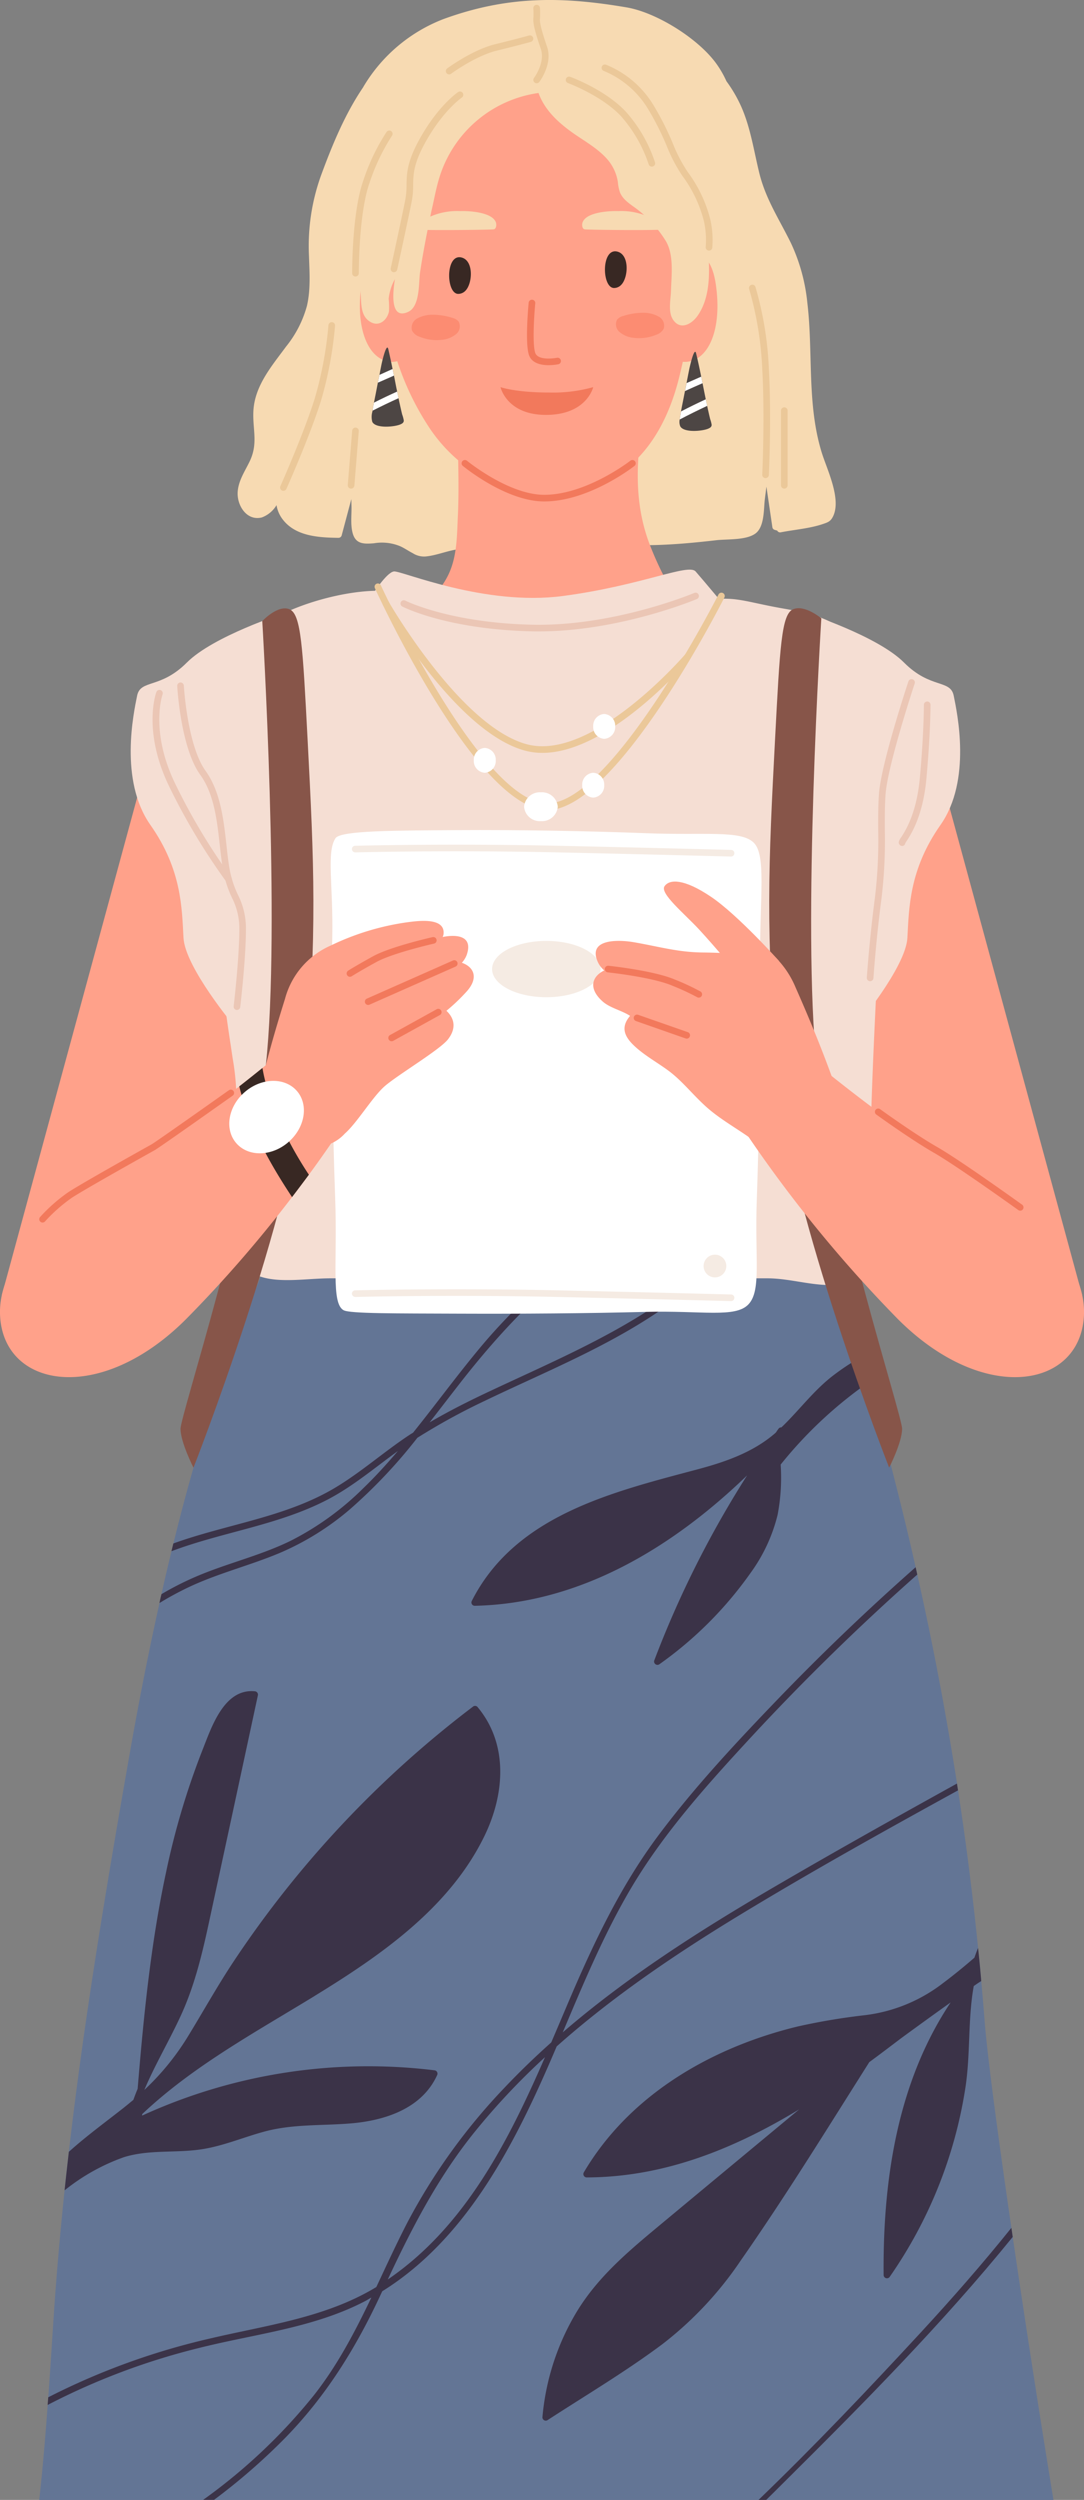 <svg id="Komponente_4_1" data-name="Komponente 4 – 1" xmlns="http://www.w3.org/2000/svg" width="212.112" height="488.859" viewBox="0 0 212.112 488.859">
  <rect x="0" y="0" width="212.112" height="488.859" fill="#808080" stroke="none"/>
  <path id="path642" d="M1806.051-419.1H1607.6c.687-6.169,1.2-12.363,1.655-18.558.041-.505.082-1.011.117-1.5.378-5.3.714-10.614,1.065-15.914.543-8.217,1.271-16.393,2.122-24.558.261-2.514.549-5.028.831-7.529,3.036-26.217,7.4-52.239,11.985-78.287,1.909-10.82,3.84-20.462,5.756-29.028v-.013c.117-.6.247-1.166.391-1.736.646-2.929,1.305-5.714,1.958-8.384v-.014c.124-.518.254-1.023.371-1.516,9.485-38.4,17.768-51.487,18.641-57.085a.678.678,0,0,1,.151-1.037c.206-1.283.391-2.579.584-3.861.117-.83,1.374-.479,1.257.337q-.268,1.73-.515,3.46c13.448-.052,26.745-2.863,40.208-2.113,7.4.415,14.8,1,22.192,1.62l1.916.155c4.355.363,8.7.726,13.05,1.063,3.469.273,6.944.532,10.419.8.6.052,1.216.091,1.827.142,2.294.182,4.588.35,6.882.532q4.76.369,9.547.751c1.635.117,4.341-.169,5.715,1.05.948.829.975,2.124,1.106,3.278.529,4.808,1.3,9.487,2.253,14.1.337,1.711.714,3.408,1.1,5.106,1.738,7.659,3.812,15.24,5.756,23.067q1.659,6.629,3.153,13.283c.117.479.22.959.323,1.438q2.637,11.721,4.822,23.547,1.587,8.631,2.953,17.314c.062.453.131.894.206,1.348q2.349,15.357,3.915,30.817c.233,2.151.44,4.315.618,6.467.234,2.566.453,5.144.652,7.71.543,7.024,2.644,22.718,5.248,40.55.089.582.165,1.179.261,1.775,2.528,17.275,5.495,36.338,7.967,51.422" transform="translate(-1599.923 907.963)" fill="#637595"/>
  <path id="path644" d="M1666.187-431.7c12.906-7.905,26.32-17.185,33.161-31.18,3.99-8.151,4.794-18.026-1.346-25.335a.645.645,0,0,0-.79-.091,204.451,204.451,0,0,0-46.808,49.737c-3.269,4.911-6.12,10.056-9.2,15.071a50.007,50.007,0,0,1-8.373,10.2c2.136-5.041,4.952-9.746,7.232-14.735,2.734-6,4.21-12.376,5.584-18.8q4.708-21.792,9.4-43.608a.659.659,0,0,0-.625-.817c-6.037-.557-8.476,7.128-10.234,11.547a148.13,148.13,0,0,0-7.088,23.78c-3.008,13.97-4.4,28.2-5.577,42.415-.3.713-.577,1.438-.838,2.164-.652.531-1.3,1.076-1.958,1.594-3.537,2.786-7.294,5.52-10.667,8.566-.281,2.5-.57,5.015-.831,7.529a39.627,39.627,0,0,1,11.628-6.493c4.87-1.5,9.952-.791,14.925-1.5,4.4-.622,8.475-2.423,12.741-3.551,5.522-1.451,11.161-1.076,16.793-1.554,6.649-.571,13.819-2.9,16.8-9.409a.658.658,0,0,0-.556-.972,106.36,106.36,0,0,0-57.166,8.864c.014-.091.014-.2.028-.3,9.925-9.383,22.144-16,33.772-23.119" transform="translate(-1604.59 821.986)" fill="#3b3348"/>
  <path id="path646" d="M1883.984-393.77c-.261.622-.494,1.257-.714,1.892-1.971,1.71-3.99,3.356-6.078,4.925a31.088,31.088,0,0,1-15.392,6.324,123.942,123.942,0,0,0-13.091,2.2c-16.848,4.082-32.893,13.321-41.87,28.536a.658.658,0,0,0,.556.984c15.227-.038,28.923-5.637,41.588-13.309q-13.218,10.964-26.429,21.94c-6.305,5.248-12.631,10.367-16.985,17.456a47.982,47.982,0,0,0-6.827,20.825.652.652,0,0,0,.969.571c7.542-4.9,15.344-9.525,22.535-14.9a70.016,70.016,0,0,0,15.358-16.42c8.785-12.583,16.875-25.723,25.1-38.709,2.088-1.529,4.149-3.1,6.2-4.652q4.832-3.538,9.719-7.024c-10.447,15.629-13.283,34.8-13.119,53.314a.653.653,0,0,0,1.209.324,88.124,88.124,0,0,0,14.822-37.141c.975-6.506.44-13.245,1.607-19.7.158-.1.3-.207.453-.311q.5-.349,1.01-.661c-.179-2.151-.385-4.315-.618-6.467" transform="translate(-1692.602 774.704)" fill="#3b3348"/>
  <path id="path648" d="M1849.79-613.7c-.385-1.7-.762-3.4-1.1-5.106a46.9,46.9,0,0,0-6.182,4.017c-3.812,2.942-6.621,6.8-10.069,10.1a.633.633,0,0,0-.57.273c-.179.234-.337.479-.508.725l-.151.142c-4.265,3.694-9.616,5.573-14.98,7.011-16.7,4.458-35.812,8.942-44.363,25.763a.649.649,0,0,0,.556.973c20.66-.428,38.765-11.469,53.306-25.5a198.1,198.1,0,0,0-18.187,36.234.663.663,0,0,0,.962.739,74.31,74.31,0,0,0,17.9-17.9,32.385,32.385,0,0,0,5.289-11.352,38.714,38.714,0,0,0,.6-9.836A82.5,82.5,0,0,1,1849.79-613.7" transform="translate(-1679.536 883.815)" fill="#3b3348"/>
  <path id="path650" d="M1765.725-659.1a160.965,160.965,0,0,1-16.409,12.246c-10.261,6.622-21.525,11.158-32.487,16.433a124.633,124.633,0,0,0-13.091,7.179,101.136,101.136,0,0,1-13.256,14.036,53.376,53.376,0,0,1-13.476,8.4c-5.921,2.514-12.219,4.03-18.043,6.791a60.729,60.729,0,0,0-5.687,3.084c.117-.6.247-1.166.392-1.736a58.6,58.6,0,0,1,6.491-3.317c6.127-2.67,12.727-4.16,18.751-7.1a56.171,56.171,0,0,0,14.2-10.251c2.411-2.319,4.65-4.794,6.82-7.322-4.437,3.2-8.62,6.765-13.469,9.344-9.664,5.132-20.694,6.428-30.839,10.25.124-.518.254-1.023.371-1.516,10.522-3.81,22.006-5.106,31.739-10.95,5.117-3.072,9.6-7.089,14.6-10.368.179-.117.385-.234.57-.35,4.238-5.262,8.242-10.717,12.528-15.914a109.705,109.705,0,0,1,23.084-21.1l1.916.155q-1.288.837-2.555,1.711c-9.966,6.947-18.091,15.655-25.557,25.166-2.061,2.644-4.107,5.314-6.182,7.971,3.915-2.294,7.988-4.328,12.1-6.247,11.037-5.184,22.171-9.914,32.357-16.73a159.33,159.33,0,0,0,13.311-10c.6.052,1.216.091,1.827.142" transform="translate(-1622.072 904.405)" fill="#3b3348"/>
  <path id="path652" d="M1677.357-399.038c4.732-10.094,9.732-19.775,16.766-28.561a135.266,135.266,0,0,1,14-14.917c-7.205,16.549-15.667,33.176-30.764,43.478Zm111.385-96.986c-12.068,6.674-24.108,13.413-36.018,20.372-14.327,8.371-28.518,17.417-41.128,28.289,4.032-9.511,7.995-19.076,13.242-27.991,6.415-10.886,14.932-20.346,23.469-29.586q15.536-16.776,32.659-31.944c-.1-.479-.206-.959-.323-1.438q-13.888,12.247-26.752,25.581c-8.256,8.579-16.484,17.365-23.607,26.9-7.274,9.745-12.473,20.631-17.24,31.763-1.216,2.851-2.438,5.754-3.7,8.683-3.2,2.851-6.3,5.844-9.252,8.967a117.23,117.23,0,0,0-18.895,26.243c-2.15,4.16-4.094,8.41-6.078,12.622-10.042,6.091-21.69,7.478-32.941,10.16a136.731,136.731,0,0,0-31.258,11.4c-.034.492-.076,1-.117,1.5a133.494,133.494,0,0,1,29.575-11.132c10.962-2.773,22.576-3.913,32.721-9.265.35-.194.687-.415,1.051-.609-3.2,6.674-6.607,13.218-11.264,19.128a109.385,109.385,0,0,1-21.656,20.437h2.129a120.628,120.628,0,0,0,13.84-12.027c8.173-8.345,14.087-17.935,18.957-28.51.041-.091.082-.168.13-.26,16.628-10.354,26.038-29.015,33.538-46.5.192-.454.391-.907.584-1.374,10.873-9.668,23.057-17.923,35.441-25.465,14.128-8.592,28.593-16.64,43.092-24.609-.075-.453-.144-.894-.206-1.348" transform="translate(-1601.481 844.794)" fill="#3b3348"/>
  <path id="path654" d="M1930.563-285.755c-13.792,16.977-29.211,32.553-44.727,47.949-1.161,1.154-2.328,2.32-3.51,3.473h-1.5c10.948-10.536,21.464-21.616,31.711-32.7,6.14-6.648,12.116-13.464,17.768-20.5.089.582.165,1.179.261,1.775" transform="translate(-1732.402 723.192)" fill="#3b3348"/>
  <path id="path656" d="M1922.035-842.541,1950.2-739.028l-37.233-8.046-5.8-21.9s-4.135-4.339-4.993-5.959-13.483-33.992-7.068-38.553,26.931-29.051,26.931-29.051" transform="translate(-1738.448 992.3)" fill="#ffa18a"/>
  <path id="path658" d="M1621.563-842.541,1593.4-739.028l37.233-8.046,5.8-21.9s4.135-4.339,5-5.959,13.476-33.992,7.061-38.553-26.931-29.051-26.931-29.051" transform="translate(-1593.038 992.3)" fill="#ffa18a"/>
  <path id="path660" d="M1797.3-1044.631c-2.988-9.557-1.69-19.56-2.85-29.364a35.9,35.9,0,0,0-3.2-11.7c-2.273-4.639-4.938-8.589-6.2-13.7-1.071-4.346-1.7-8.818-3.51-12.945a27.086,27.086,0,0,0-2.926-5.038,19.586,19.586,0,0,0-2.253-3.806c-3.681-4.8-11.573-9.66-17.274-10.631-12.734-2.169-23.373-2.278-35.894,2.3a31.319,31.319,0,0,0-15.564,13.132c-.041.067-.076.136-.11.2-3.469,5.107-5.914,10.969-8.05,16.727a40.7,40.7,0,0,0-2.548,16.194c.11,3.26.35,6.6-.392,9.807a21.773,21.773,0,0,1-4.094,7.977c-2.8,3.8-6.154,7.677-6.387,12.625-.172,3.584.961,6.252-.7,9.755-.941,1.977-2.232,3.8-2.376,6.056-.158,2.583,1.738,5.7,4.719,4.969a5.608,5.608,0,0,0,2.885-2.407,6.134,6.134,0,0,0,.955,2.438c2.473,3.653,7.191,3.9,11.168,3.956a.655.655,0,0,0,.625-.475q.948-3.552,1.889-7.1l.034,1.455c.034,1.677-.22,3.563.227,5.2.6,2.192,2.232,2.13,4.156,1.985a9.324,9.324,0,0,1,5.192.595c.831.384,1.587.917,2.4,1.333a4.092,4.092,0,0,0,2.521.65c2.328-.212,4.595-1.3,7.006-1.479a26.37,26.37,0,0,1,7.6.629.63.63,0,0,0,.714-.345c1.964.037,3.963-.181,5.742-.321,3.791-.3,7.583-.709,11.388-.81,4.155-.11,8.3.2,12.452.093,4.011-.107,8.008-.488,11.992-.947,2.129-.246,5.852.039,7.672-1.328,1.793-1.344,1.58-4.851,1.827-6.774.1-.79.2-1.58.3-2.371l1.175,8a.642.642,0,0,0,.453.453,4.67,4.67,0,0,0,.481.133.633.633,0,0,0,.707.343c2.638-.519,5.66-.747,8.208-1.613.962-.326,1.5-.483,1.985-1.44,1.738-3.4-1.154-9.241-2.143-12.412" transform="translate(-1636.467 1133.262)" fill="#f7dab2"/>
  <path id="path662" d="M1817.684-915.708a34.771,34.771,0,0,0-4.217-14.661,24.745,24.745,0,0,0-1.429-2.315c-.886-.144-1.765-.265-2.589-.374-16.718-2.191-25.434-7.874-31.965-24.235-4.025-10.075-2.473-19.909-.742-30.32a.655.655,0,0,0-.749-.708q-16.2,2.467-32.536,3.593c-.1-1.922-.2-3.845-.288-5.766-.041-.83-1.319-.615-1.277.211.083,1.883.178,3.767.268,5.651-.433.03-.865.065-1.3.1-.337-.4-1.113-.35-1.126.3-.124,6.954.337,13.909.007,20.861-.172,3.606-.144,7.406-1.559,10.8-1.607,3.855-4.9,6.71-8.215,9.086-2.727,1.948-18.778,9.2-18.778,9.2s17.734,15.4,20.784,15.885c9,1.429,18.167,2.31,27.233,3.187a100.812,100.812,0,0,0,24.609-1.12,16.611,16.611,0,0,0,6.319,6.25,29.726,29.726,0,0,0,12.391,3.906q6.655.868,13.325,1.71a29.481,29.481,0,0,0,1.841-11.231" transform="translate(-1650.149 1064.294)" fill="#ffa18a"/>
  <path id="path664" d="M1798.051-1075.388a57.375,57.375,0,0,0,.3-5.846c-.206-9.379-.083-16.575-6.333-24.565-4.265-5.451-11.23-8.519-18.208-10.069-9.238-2.053-19.63-1.442-26.745,4.79-7.974,6.982-10.825,13.137-11.711,23.089-.989,11.116.048,19.448,3.194,30.289a53.946,53.946,0,0,0,7.328,16.265,30.748,30.748,0,0,0,14.211,11.338,25.771,25.771,0,0,0,23.414-3.055c6.03-4.377,9.327-11.382,11.044-18.224a122.129,122.129,0,0,0,3.51-24.01" transform="translate(-1661.692 1125.34)" fill="#ffa18a"/>
  <path id="path666" d="M1679.8-807.567c-.2,3.477-1.257,6.75-1.992,10.128-1.305,6.028-.282,11.748,1.69,17.519,2.651,7.759,11.731,5.372,18.682,5.372h85.553c4.863,0,9.781,1.89,14.657,1.138,7.033-1.084,5.089-5.256,5.179-10.928q.144-8.891.343-17.782c.337-16.411,1.449-32.794,1.978-49.2.192-5.969.309-11.941.289-17.913q-.021-3.758-.11-7.515c-.206-7.959.014-15.6-5.172-22.162-3.647-4.607-8.572-5.656-14.066-6.614-9.183-1.6-10.2-3.1-19.39-.566-16.518,4.551-35.31,7.269-51.307-.53a21.143,21.143,0,0,0-5.131-2.086c-7.02-1.353-20.227,2.155-25.969,6.482-3.256,2.452-4.526,6.469-5.028,10.353-.735,5.624-.46,11.419-.488,17.078a178.66,178.66,0,0,1-.989,20.014c-.714,6.061-1.669,12.1-1.58,18.223.1,6.4,1.2,12.693,2.129,19.008a48.651,48.651,0,0,1,.721,9.983" transform="translate(-1633.548 1024.525)" fill="#f5ded3"/>
  <path id="path668" d="M1765.757-1035.561c-3.153-.836-3.1,6.9-.755,7.11a1.948,1.948,0,0,0,1.525-.646c1.36-1.416,1.628-5.829-.769-6.464" transform="translate(-1675.423 1085.92)" fill="#382823"/>
  <path id="path670" d="M1824.941-1037.8c-3.159-.836-3.1,6.9-.756,7.11a1.929,1.929,0,0,0,1.518-.646c1.36-1.416,1.635-5.829-.762-6.464" transform="translate(-1704.118 1087.008)" fill="#382823"/>
  <path id="path672" d="M1830.02-1049.585c.24-.281-.357-.724-.57-.876a13.012,13.012,0,0,0-8.531-2.673c-2.2-.062-6.291.3-6.992,2.187-.172.457-.11,1.263.378,1.377s15.481.266,15.715-.016" transform="translate(-1699.925 1094.413)" fill="#f7dab2"/>
  <path id="path674" d="M1749.743-1049.585c-.24-.281.357-.724.57-.876a13.012,13.012,0,0,1,8.53-2.673c2.2-.062,6.292.3,7,2.187.165.457.1,1.263-.385,1.377s-15.481.266-15.715-.016" transform="translate(-1668.818 1094.413)" fill="#f7dab2"/>
  <path id="path676" d="M1797.132-1006.684c-1.47,0-3.359-.356-3.894-2.078-.762-2.446-.055-9.828-.027-10.141a.648.648,0,0,1,.707-.583.648.648,0,0,1,.584.708c-.2,2.06-.591,7.808-.027,9.631.536,1.731,4.231,1.025,4.272,1.016a.646.646,0,0,1,.762.5.645.645,0,0,1-.5.766,10.039,10.039,0,0,1-1.875.177" transform="translate(-1689.764 1078.097)" fill="#f2795c"/>
  <path id="path678" d="M1784.213-950.531h-.055c-7.39-.025-15.536-6.669-15.88-6.952a.644.644,0,0,1-.089-.912.651.651,0,0,1,.913-.089c.076.067,8.139,6.633,15.055,6.656h.055c8.249,0,16.766-6.6,16.848-6.666a.654.654,0,0,1,.914.111.649.649,0,0,1-.11.91c-.364.284-8.963,6.941-17.652,6.941" transform="translate(-1677.717 1048.588)" fill="#f2795c"/>
  <path id="path680" d="M1782.822-986.3s2.94,1.053,9.554,1.053a29.145,29.145,0,0,0,8.585-1.053s-1.216,5.346-9.073,5.427-9.066-5.427-9.066-5.427" transform="translate(-1684.885 1062.006)" fill="#f2795c"/>
  <path id="path682" d="M1847.732-1036.432s5.083-3.2,6.333,5.489-1.36,14.687-5.66,15.1-5.556-6.341-5.556-6.341l4.883-14.248" transform="translate(-1713.99 1086.592)" fill="#ffa18a"/>
  <path id="path684" d="M1736.031-1036.432s-5.083-3.2-6.333,5.489,1.36,14.687,5.66,15.1,5.557-6.341,5.557-6.341l-4.883-14.248" transform="translate(-1658.973 1086.592)" fill="#ffa18a"/>
  <path id="path686" d="M1797.612-1077.342c-.371-5.648-1.133-11.29-1.724-16.918-.508-4.911-.824-9.238-3.764-13.375s-6.539-6.3-11.278-7.86a89.931,89.931,0,0,0-17.858-4.407.557.557,0,0,0-.323.056c-1.614-.992-4.073-1.088-5.742-1.236-7.123-.635-12.878,1.38-17.459,6.791-4.506,5.315-6.085,12.3-7.947,18.867-2.143,7.577-2.225,15.766-1.916,23.6a.621.621,0,0,0-.206.612c.467,2.253-.309,5.545,2.212,6.837,1.669.857,3.159-.536,3.482-2.154a16.219,16.219,0,0,0-.062-2.452,10.164,10.164,0,0,1,1.216-3.844c-.618,3.913-.543,7.841,2.6,6.4,2.363-1.078,2.033-5.777,2.322-7.7.6-4.029,1.4-8.024,2.225-12.014.536-2.249.913-4.554,1.628-6.774a23.741,23.741,0,0,1,19.328-16.315c1.12,3.1,3.469,5.421,6.168,7.412,2.294,1.694,5.007,3.109,6.978,5.207a8.824,8.824,0,0,1,2.383,4.8,8.363,8.363,0,0,0,.405,2.012c.707,1.713,2.459,2.533,3.819,3.667a23.1,23.1,0,0,1,5.193,5.911c1.58,2.737,1.065,6.633.975,9.714-.048,1.686-.611,4.074.4,5.6,1.38,2.089,3.565.941,4.732-.662,2.4-3.295,2.466-7.9,2.212-11.779" transform="translate(-1658.972 1127.412)" fill="#f7dab2"/>
  <path id="path688" d="M1856.8-986.614c-.13-.518-.247-1.049-.364-1.568-.076-.323-.144-.635-.206-.959-.089-.427-.186-.855-.275-1.283-.22-1.049-.426-2.1-.632-3.149-.055-.272-.117-.557-.172-.829-.021-.156-.062-.3-.089-.454-.309-1.516-.632-3.045-1-4.561-.337-1.4-1.243,2.6-1.374,3.291q-.257,1.264-.494,2.528c-.117.518-.206,1.036-.309,1.555-.144.712-.275,1.426-.419,2.125-.124.622-.254,1.245-.357,1.866-.055.285-.1.583-.144.868-.027.207-.075.454-.117.713a2.378,2.378,0,0,0,.1,1.3c.673,1.348,4.416.972,5.509.479.309-.143.584-.285.646-.648v-.129a6.674,6.674,0,0,0-.309-1.141" transform="translate(-1717.852 1068.508)" fill="#4d4644"/>
  <path id="path690" d="M1856.336-989c-1.14.505-2.294,1-3.434,1.53.1-.519.192-1.037.309-1.555.962-.428,1.916-.843,2.864-1.258.027.156.069.3.089.454.055.272.117.557.172.829" transform="translate(-1718.864 1063.937)" fill="#fff"/>
  <path id="path692" d="M1856.267-980.4c-1.813.856-3.606,1.736-5.378,2.67.041-.259.089-.505.117-.713.041-.285.089-.583.144-.868,1.593-.83,3.214-1.62,4.842-2.372.089.428.186.856.275,1.283" transform="translate(-1717.888 1059.765)" fill="#fff"/>
  <path id="path694" d="M1739.838-988.218c-.13-.518-.247-1.049-.364-1.567-.117-.545-.247-1.089-.35-1.633-.089-.427-.179-.868-.275-1.3-.22-1.037-.412-2.087-.618-3.124l-.041-.168c-.076-.376-.158-.751-.234-1.127q-.391-1.944-.838-3.888c-.343-1.4-1.264,2.605-1.387,3.292-.117.582-.234,1.166-.337,1.749-.117.518-.213,1.023-.316,1.529-.192.985-.371,1.957-.57,2.929l-.192.972c-.1.519-.206,1.037-.275,1.569a1.886,1.886,0,0,0-.034.194,3.7,3.7,0,0,0-.014,2.009c.687,1.348,4.416.972,5.509.479.309-.143.584-.285.646-.648v-.13a6.668,6.668,0,0,0-.309-1.141" transform="translate(-1661.139 1069.286)" fill="#4d4644"/>
  <path id="path696" d="M1739.388-991.9c-1.051.466-2.1.92-3.153,1.387.1-.506.2-1.01.316-1.529.852-.389,1.71-.765,2.562-1.153.075.376.158.751.234,1.127l.041.168" transform="translate(-1662.296 1065.348)" fill="#fff"/>
  <path id="path698" d="M1739.305-983.322c-1.71.765-3.393,1.581-5.083,2.437.069-.532.172-1.05.275-1.569,1.5-.764,3.008-1.477,4.533-2.164.1.427.186.868.275,1.3" transform="translate(-1661.32 1061.189)" fill="#fff"/>
  <path id="path700" d="M1899.422-900.371s13.723,4.411,18.9,9.6,9.073,3.241,9.719,6.48,3.565,16.523-2.589,25.271-6.154,16.323-6.477,22.093-10.007,17.325-10.007,17.325l-9.547-80.763" transform="translate(-1741.421 1020.34)" fill="#f5ded3"/>
  <path id="path702" d="M1672.23-900.371s-13.723,4.411-18.9,9.6-9.073,3.241-9.726,6.48-3.558,16.523,2.6,25.271,6.154,16.323,6.477,22.093,10.007,17.325,10.007,17.325l9.547-80.763" transform="translate(-1616.774 1020.34)" fill="#f5ded3"/>
  <path id="path704" d="M1733.849-911.871s2.892-4.637,4.382-4.8,17.686,6.844,33.071,4.8,24.513-6.424,25.949-4.8,6.937,8.226,6.937,8.226-25.269,8.947-33.937,10.081-22.35,1.944-27.171-1.944-9.231-11.562-9.231-11.562" transform="translate(-1661.139 1028.416)" fill="#f5ded3"/>
  <path id="path706" d="M1795.938-1116.092a.645.645,0,0,1-.392-.132.648.648,0,0,1-.13-.907c.028-.03,2.239-3.009,1.339-5.664-1.023-3.013-1.559-4.86-1.463-5.987a13.07,13.07,0,0,0-.007-1.948.651.651,0,0,1,.6-.694.652.652,0,0,1,.7.6,15.971,15.971,0,0,1-.007,2.155c-.069.891.481,2.751,1.4,5.461,1.126,3.311-1.415,6.72-1.525,6.864a.654.654,0,0,1-.515.256" transform="translate(-1690.926 1132.372)" fill="#ebc899"/>
  <path id="path708" d="M1741.747-1063.177l-.137-.015a.647.647,0,0,1-.495-.771c.021-.095,2.088-9.565,2.83-13.3a15.646,15.646,0,0,0,.261-3c.034-2.225.076-4.526,2.617-9.072,3.6-6.433,7.322-8.972,7.48-9.077a.65.65,0,0,1,.9.177.65.65,0,0,1-.179.9c-.034.024-3.633,2.5-7.068,8.634-2.383,4.262-2.418,6.3-2.459,8.462a16.5,16.5,0,0,1-.281,3.229c-.749,3.741-2.816,13.223-2.837,13.318a.652.652,0,0,1-.632.509" transform="translate(-1664.655 1116.414)" fill="#ebc899"/>
  <path id="path710" d="M1727.121-1055.16a.648.648,0,0,1-.646-.644c0-.48-.034-11.824,2.164-18.08a40.43,40.43,0,0,1,4.574-9.561.648.648,0,0,1,.907-.145.651.651,0,0,1,.144.9,40.142,40.142,0,0,0-4.4,9.232c-2.129,6.046-2.088,17.526-2.088,17.641a.651.651,0,0,1-.646.652h-.007" transform="translate(-1657.564 1109.237)" fill="#ebc899"/>
  <path id="path712" d="M1762.7-1112.2a.64.64,0,0,1-.515-.262.646.646,0,0,1,.131-.906c.2-.148,4.959-3.655,9.458-4.753,4.355-1.063,6.539-1.683,6.559-1.689a.648.648,0,0,1,.8.446.65.65,0,0,1-.446.8c-.021.006-2.232.631-6.614,1.7-4.238,1.035-8.943,4.5-8.984,4.534a.659.659,0,0,1-.391.128" transform="translate(-1674.814 1126.752)" fill="#ebc899"/>
  <path id="path714" d="M1842.245-1072.394l-.062,0a.652.652,0,0,1-.584-.709,17.019,17.019,0,0,0-.343-5.009,25.121,25.121,0,0,0-4.238-8.917,30.377,30.377,0,0,1-3.029-5.783,55.048,55.048,0,0,0-3.7-7.32,18.276,18.276,0,0,0-8.627-7.392.646.646,0,0,1-.4-.823.645.645,0,0,1,.817-.4,19.245,19.245,0,0,1,9.313,7.943,55.677,55.677,0,0,1,3.778,7.477,29.812,29.812,0,0,0,2.9,5.555,26.342,26.342,0,0,1,4.444,9.364,18.254,18.254,0,0,1,.371,5.438.649.649,0,0,1-.646.583" transform="translate(-1703.509 1121.396)" fill="#ebc899"/>
  <path id="path716" d="M1880.453-987.365h-.034a.643.643,0,0,1-.611-.679c0-.11.529-11.094,0-20.627a66.43,66.43,0,0,0-2.562-15.663.648.648,0,0,1,.412-.819.642.642,0,0,1,.817.409,66.612,66.612,0,0,1,2.624,16c.536,9.6.007,20.652,0,20.762a.645.645,0,0,1-.646.617" transform="translate(-1730.652 1080.86)" fill="#ebc899"/>
  <path id="path718" d="M1890.014-962.739a.646.646,0,0,1-.646-.648v-14.6a.646.646,0,0,1,.646-.648.648.648,0,0,1,.652.648v14.6a.648.648,0,0,1-.652.648" transform="translate(-1736.546 1058.286)" fill="#ebc899"/>
  <path id="path720" d="M1725.452-959.013l-.055,0a.642.642,0,0,1-.591-.7l.859-10.636a.653.653,0,0,1,.7-.594.643.643,0,0,1,.591.7l-.859,10.636a.652.652,0,0,1-.646.6" transform="translate(-1656.753 1054.56)" fill="#ebc899"/>
  <path id="path722" d="M1699.744-977.988a.659.659,0,0,1-.268-.057.645.645,0,0,1-.323-.856c.041-.1,4.609-10.349,6.731-17.175a73.377,73.377,0,0,0,2.672-14.294.654.654,0,0,1,.694-.6.645.645,0,0,1,.6.693,74.478,74.478,0,0,1-2.727,14.586c-2.143,6.9-6.738,17.216-6.786,17.319a.65.65,0,0,1-.591.384" transform="translate(-1644.288 1073.968)" fill="#ebc899"/>
  <path id="path724" d="M1824.458-1086.571a.656.656,0,0,1-.625-.461,27.177,27.177,0,0,0-5.371-9.358c-3.743-4.045-10.365-6.5-10.426-6.528a.646.646,0,0,1-.385-.831.651.651,0,0,1,.831-.386c.281.1,6.971,2.587,10.927,6.864a28.065,28.065,0,0,1,5.667,9.866.646.646,0,0,1-.433.806.624.624,0,0,1-.186.028" transform="translate(-1696.904 1119.158)" fill="#ebc899"/>
  <path id="path726" d="M1677.272-899.836s3.626,60.311.694,86.848-16.69,68.464-16.69,71.107,2.535,7.6,2.535,7.6,19.568-49.858,21.848-76.605c2.4-28.21,1.745-41.469.481-65.768-.955-18.23-1.264-24.514-3.537-25.486s-5.33,2.307-5.33,2.307" transform="translate(-1625.95 1021.287)" fill="#875549"/>
  <path id="path728" d="M1895.09-900.4s-3.819,60.844-.886,87.381,16.69,68.464,16.69,71.107-2.534,7.6-2.534,7.6-19.568-49.858-21.848-76.605c-2.4-28.21-1.752-41.469-.481-65.768.955-18.23,1.264-24.514,3.531-25.486s5.529,1.774,5.529,1.774" transform="translate(-1734.375 1021.314)" fill="#875549"/>
  <path id="path730" d="M1658.363-717.552s-.309.466-.893,1.322c-.872,1.27-2.349,3.4-4.327,6.091-.989,1.322-2.088,2.8-3.3,4.38a248.094,248.094,0,0,1-20.742,23.871c-16.848,16.847-35.743,13.5-36.389-.751s19.98-27.5,29.053-32.359c4.856-2.605,12.088-7.983,17.755-12.415,1.683-1.31,3.235-2.554,4.533-3.6.233-.181.453-.363.659-.544,2.115-1.7,3.434-2.812,3.434-2.812l10.213,16.821" transform="translate(-1592.7 939.852)" fill="#ffa18a"/>
  <path id="path732" d="M1608.255-693.628a.635.635,0,0,1-.426-.164.645.645,0,0,1-.055-.914,32.172,32.172,0,0,1,5.529-4.864c2.926-1.915,16.141-9.269,16.271-9.34.632-.35,9.4-6.524,15.138-10.589a.652.652,0,0,1,.907.155.647.647,0,0,1-.158.9c-1.47,1.039-14.362,10.168-15.262,10.665-.13.072-13.29,7.4-16.189,9.291a31.29,31.29,0,0,0-5.268,4.64.656.656,0,0,1-.488.218" transform="translate(-1599.93 932.698)" fill="#f2795c"/>
  <path id="path734" d="M1768.845-867.468c-13.75,0-32.989-41.609-33.8-43.39a.648.648,0,0,1,.316-.859.651.651,0,0,1,.859.319c.2.429,19.7,42.635,32.611,42.635.069,0,.13,0,.192,0,12.61-.415,33.051-40.448,33.257-40.852a.648.648,0,0,1,.872-.285.647.647,0,0,1,.281.871c-.845,1.679-21,41.122-34.363,41.561-.075,0-.151,0-.227,0" transform="translate(-1661.69 1025.87)" fill="#ebc899"/>
  <path id="path736" d="M1769.311-875.549a12.986,12.986,0,0,1-3.262-.4c-13.5-3.485-27.336-27.452-27.92-28.47a.648.648,0,0,1,.24-.884.64.64,0,0,1,.879.241c.144.245,14.156,24.51,27.123,27.857,12.851,3.319,30.756-17.467,30.935-17.677a.647.647,0,0,1,.913-.073.643.643,0,0,1,.069.913c-.694.815-15.928,18.494-28.978,18.494" transform="translate(-1663.172 1022.774)" fill="#ebc899"/>
  <path id="path738" d="M1798.369-829.671a3.086,3.086,0,0,1-3.3,2.816,3.079,3.079,0,0,1-3.29-2.816,3.079,3.079,0,0,1,3.29-2.816,3.086,3.086,0,0,1,3.3,2.816" transform="translate(-1689.229 987.425)" fill="#fff"/>
  <path id="path740" d="M1818.162-837.478a2.3,2.3,0,0,1-2.15,2.43,2.3,2.3,0,0,1-2.15-2.43,2.3,2.3,0,0,1,2.15-2.429,2.3,2.3,0,0,1,2.15,2.429" transform="translate(-1699.935 991.023)" fill="#fff"/>
  <path id="path742" d="M1822.335-859.8a2.3,2.3,0,0,1-2.15,2.43,2.3,2.3,0,0,1-2.15-2.43,2.3,2.3,0,0,1,2.15-2.429,2.3,2.3,0,0,1,2.15,2.429" transform="translate(-1701.959 1001.849)" fill="#fff"/>
  <path id="path744" d="M1776.969-846.912a2.3,2.3,0,0,1-2.143,2.43,2.3,2.3,0,0,1-2.15-2.43,2.3,2.3,0,0,1,2.15-2.43,2.3,2.3,0,0,1,2.143,2.43" transform="translate(-1679.965 995.598)" fill="#fff"/>
  <path id="path746" d="M1671.712-810.15l-.083,0a.649.649,0,0,1-.563-.72c.007-.093,1.1-9.38,1.106-14.965a13.168,13.168,0,0,0-1.435-6.248,21.41,21.41,0,0,1-1.8-5.718c-.233-1.432-.405-2.938-.584-4.534-.549-4.932-1.113-10.033-3.839-13.816-3.791-5.271-4.464-16.867-4.492-17.358a.647.647,0,0,1,.611-.682.653.653,0,0,1,.68.611c.007.117.687,11.709,4.252,16.672,2.926,4.059,3.537,9.569,4.08,14.431.172,1.577.337,3.067.57,4.464a19.917,19.917,0,0,0,1.71,5.4,14.417,14.417,0,0,1,1.539,6.776c0,5.66-1.1,15.022-1.113,15.115a.647.647,0,0,1-.639.572" transform="translate(-1625.342 1007.649)" fill="#ebc6b5"/>
  <path id="path748" d="M1665.512-833.715a.654.654,0,0,1-.515-.256,123.922,123.922,0,0,1-11.079-18.476c-5.24-10.809-2.637-18.185-2.521-18.494a.645.645,0,0,1,.824-.385.654.654,0,0,1,.391.83c-.027.071-2.514,7.2,2.473,17.482a121.342,121.342,0,0,0,10.948,18.259.649.649,0,0,1-.13.908.649.649,0,0,1-.391.131" transform="translate(-1620.798 1006.276)" fill="#ebc6b5"/>
  <path id="path750" d="M1922.607-816.381h-.048a.652.652,0,0,1-.6-.69c.007-.073.508-7.513,1.594-15.7a94.06,94.06,0,0,0,.632-13.173c-.007-2.459-.014-4.781.151-7.066.419-5.875,5.543-21.342,5.763-22a.65.65,0,0,1,.817-.411.643.643,0,0,1,.412.819c-.055.159-5.289,15.968-5.7,21.681-.165,2.237-.151,4.535-.144,6.969a94.814,94.814,0,0,1-.646,13.347c-1.078,8.145-1.58,15.544-1.58,15.618a.653.653,0,0,1-.646.605" transform="translate(-1752.345 1008.258)" fill="#ebc6b5"/>
  <path id="path752" d="M1934.755-838.716l-.1-.007a.689.689,0,0,1-.55-.777,2.233,2.233,0,0,1,.433-.852c.831-1.273,3.036-4.651,3.681-11.605.8-8.612.8-14.3.8-14.358a.652.652,0,0,1,.653-.648.646.646,0,0,1,.646.648c0,.057-.007,5.8-.811,14.476-.673,7.274-3.008,10.849-3.887,12.195a3.571,3.571,0,0,0-.254.413.6.6,0,0,1-.618.515" transform="translate(-1758.236 1004.142)" fill="#ebc6b5"/>
  <path id="path754" d="M1719.261-816.573c-1.82,2.7-.426,9.2-.639,19.5-.3,14.856.007,35.466.57,50.969.453,12.375-.831,20.476,1.648,21.841,1.243.683,10.309.615,22.679.671,11.463.052,25.248-.053,36.347-.347s17.631,1.237,20.193-1.475,1.216-9,1.628-20.37c.488-13.735.756-31.894.646-46.276-.1-13.042,1.284-21.286-1.305-23.695s-9.5-1.345-20.887-1.786c-11.422-.442-25.543-.687-37.11-.607-12.1.084-22.755.067-23.771,1.573" transform="translate(-1653.605 980.479)" fill="#fff"/>
  <path id="path756" d="M1730.5-775.49a4.838,4.838,0,0,0,.934-1.49c1.326-3.758-1.841-4.109-4.7-3.551a1.619,1.619,0,0,0,.172-.48c.488-3.537-5.344-2.618-7.088-2.4a50.367,50.367,0,0,0-14.994,4.561,15.788,15.788,0,0,0-8.929,10.419c-1.353,4.3-2.624,8.605-3.75,12.959-.137.571-.281,1.141-.439,1.711q-.6,2.429-1.168,4.9a.642.642,0,0,0,.653.8c.982.687,1.964,1.374,2.953,2.074,1.49,1.036,2.967,2.086,4.444,3.123,1.415,1,3.228,2.734,5.1,2.864a3.041,3.041,0,0,0,1.209-.143,8.029,8.029,0,0,0,2.706-1.944c2.411-2.125,5.316-7.024,7.7-9.175s10.886-7.192,12.48-9.252c1.655-2.113,1.312-4.083-.3-5.585a37.075,37.075,0,0,0,3.922-3.732c2.452-2.7,1.463-4.834-.907-5.664" transform="translate(-1640.127 963.76)" fill="#ffa18a"/>
  <path id="path758" d="M1725.028-769.768a.643.643,0,0,1-.543-.3.647.647,0,0,1,.192-.9c.062-.041,1.573-1,4.9-2.831,3.393-1.858,11.285-3.651,11.621-3.727a.643.643,0,0,1,.769.49.643.643,0,0,1-.488.775c-.083.018-8.05,1.828-11.278,3.6-3.283,1.8-4.808,2.775-4.822,2.784a.644.644,0,0,1-.35.1" transform="translate(-1656.549 960.781)" fill="#f2795c"/>
  <path id="path760" d="M1731.947-760a.642.642,0,0,1-.591-.386.646.646,0,0,1,.33-.854l16.848-7.452a.643.643,0,0,1,.852.33.646.646,0,0,1-.33.854l-16.848,7.452a.626.626,0,0,1-.261.056" transform="translate(-1659.904 956.521)" fill="#f2795c"/>
  <path id="path762" d="M1740.853-743.957a.641.641,0,0,1-.563-.335.64.64,0,0,1,.254-.88l9.121-5.044a.644.644,0,0,1,.879.254.64.64,0,0,1-.254.88l-9.121,5.045a.655.655,0,0,1-.316.081" transform="translate(-1664.222 947.574)" fill="#f2795c"/>
  <path id="path764" d="M1887.208-734.385s17.322,14.518,26.4,19.377,29.7,18.107,29.046,32.362-19.54,17.6-36.389.756a258.357,258.357,0,0,1-29.252-35.665l10.2-16.831" transform="translate(-1730.553 939.858)" fill="#ffa18a"/>
  <path id="path766" d="M1953.47-692.476a.631.631,0,0,1-.378-.122c-.124-.086-12.027-8.637-16.525-11.214-4.554-2.609-11.2-7.419-11.264-7.467a.646.646,0,0,1-.144-.9.639.639,0,0,1,.9-.144c.069.048,6.656,4.818,11.154,7.392,4.554,2.609,16.141,10.933,16.635,11.286a.647.647,0,0,1,.144.905.64.64,0,0,1-.522.269" transform="translate(-1753.839 929.224)" fill="#f2795c"/>
  <path id="path768" d="M1771.881-900.7c-.46,0-.913,0-1.367-.015-16.429-.379-24.973-4.67-25.33-4.852a.648.648,0,0,1-.282-.872.649.649,0,0,1,.872-.282c.083.043,8.668,4.338,24.767,4.709s31.622-6.151,31.78-6.216a.64.64,0,0,1,.845.341.642.642,0,0,1-.336.85c-.151.065-15.035,6.335-30.949,6.335" transform="translate(-1666.463 1024.174)" fill="#ebc6b5"/>
  <path id="path770" d="M1800.561-810.29h-.014c-.124,0-12.082-.33-33.854-.81s-39.479,0-39.658,0a.684.684,0,0,1-.666-.63.653.653,0,0,1,.632-.666c.178,0,17.92-.48,39.72,0,21.78.481,33.738.807,33.861.81a.642.642,0,0,1,.625.666.644.644,0,0,1-.646.63" transform="translate(-1657.512 977.787)" fill="#f5ebe3"/>
  <path id="path772" d="M1800.561-641.526h-.014c-.124,0-12.082-.33-33.854-.81s-39.479,0-39.658,0a.7.7,0,0,1-.666-.63.652.652,0,0,1,.632-.665c.178,0,17.92-.479,39.72,0,21.78.481,33.738.807,33.861.809a.643.643,0,0,1,.625.666.644.644,0,0,1-.646.63" transform="translate(-1657.512 895.959)" fill="#f5ebe3"/>
  <path id="path774" d="M1800.846-770.576c0,3.042-4.753,5.508-10.612,5.508s-10.612-2.466-10.612-5.508,4.753-5.508,10.612-5.508,10.612,2.466,10.612,5.508" transform="translate(-1683.333 960.077)" fill="#f5ebe3"/>
  <path id="path776" d="M1865.636-746.985c-2.37-6.8-5.1-13.452-8.015-20.034a18.118,18.118,0,0,0-4.753-6.636c-4.148.278-9.162-.126-13.366-.163-4.952-.044-8.73-1.194-13.593-2.021-2.933-.5-9.2-.707-6.882,4.062a4.955,4.955,0,0,0,1.168,1.472c-2.411,1.162-3.187,3.534-.281,6.091,1.422,1.251,3.709,1.725,5.337,2.789-1.511,1.789-1.532,3.484.467,5.517,1.944,1.979,4.657,3.463,6.9,5.1,2.761,2.01,4.7,4.6,7.452,7.1,2.534,2.289,5.543,3.99,8.345,5.937,1.36.948,2.589,2.079,4.375,1.741,1.971-.373,3.681-2.43,5.062-3.654q3.585-3.19,7.177-6.379a.681.681,0,0,0,.6-.919" transform="translate(-1701.961 960.078)" fill="#ffa18a"/>
  <path id="path778" d="M1867.408-783.083s-8.029-9-13.325-12.561-8.1-3.455-9.073-2.052,3.888,5.353,6.807,8.508,8.208,9.419,8.208,9.419,6.106-.972,5.859-1.3,1.525-2.019,1.525-2.019" transform="translate(-1714.977 970.997)" fill="#ffa18a"/>
  <path id="path780" d="M1840.826-760.413a.626.626,0,0,1-.343-.1,46.659,46.659,0,0,0-4.849-2.245c-3.915-1.67-12.521-2.588-12.61-2.6a.649.649,0,0,1-.577-.712.647.647,0,0,1,.714-.576c.357.037,8.888.948,12.981,2.694a45.386,45.386,0,0,1,5.034,2.345.647.647,0,0,1,.2.894.654.654,0,0,1-.549.3" transform="translate(-1704.096 955.502)" fill="#f2795c"/>
  <path id="path782" d="M1843.8-743.4a.692.692,0,0,1-.213-.036l-9.719-3.4a.65.65,0,0,1-.4-.826.651.651,0,0,1,.824-.4l9.726,3.4a.641.641,0,0,1,.391.826.643.643,0,0,1-.611.434" transform="translate(-1709.424 946.506)" fill="#f2795c"/>
  <path id="path784" d="M1864.413-654.749a2.224,2.224,0,0,0-2.225-2.224,2.223,2.223,0,0,0-2.219,2.224,2.223,2.223,0,0,0,2.219,2.223,2.224,2.224,0,0,0,2.225-2.223" transform="translate(-1722.291 902.324)" fill="#f5ebe3"/>
  <path id="path786" d="M1697.216-706.98c-.989,1.322-2.088,2.8-3.3,4.38-4.492-6.791-8.407-13.879-10.323-21.654,1.683-1.31,3.235-2.554,4.533-3.6.069.389.144.778.22,1.167a43.563,43.563,0,0,0,2.438,7.776,73.394,73.394,0,0,0,6.429,11.935" transform="translate(-1636.773 936.694)" fill="#382823"/>
  <path id="path788" d="M1693.069-720.918c-2.322-2.74-6.875-2.7-10.172.091s-4.1,7.275-1.779,10.015,6.868,2.7,10.165-.092,4.1-7.274,1.786-10.015" transform="translate(-1634.927 934.312)" fill="#fff"/>
  <path id="path790" d="M1753.149-1013.787a6.151,6.151,0,0,0-3.008.727,2.022,2.022,0,0,0-1.01,2.407,2.535,2.535,0,0,0,1.429,1.157,8.77,8.77,0,0,0,4.368.618,5.086,5.086,0,0,0,2.686-1.025,1.976,1.976,0,0,0,.618-2.548,2.331,2.331,0,0,0-1.236-.727,12.831,12.831,0,0,0-3.846-.61" transform="translate(-1668.488 1075.333)" fill="#fc8c72"/>
  <path id="path792" d="M1828.114-1013.924a2.371,2.371,0,0,0-1.243.727,1.985,1.985,0,0,0,.625,2.548,5.08,5.08,0,0,0,2.686,1.025,8.762,8.762,0,0,0,4.368-.617,2.561,2.561,0,0,0,1.429-1.157,2.023,2.023,0,0,0-1.01-2.408,6.15,6.15,0,0,0-3.008-.727,12.773,12.773,0,0,0-3.846.61" transform="translate(-1706.116 1075.695)" fill="#fc8c72"/>
</svg>
